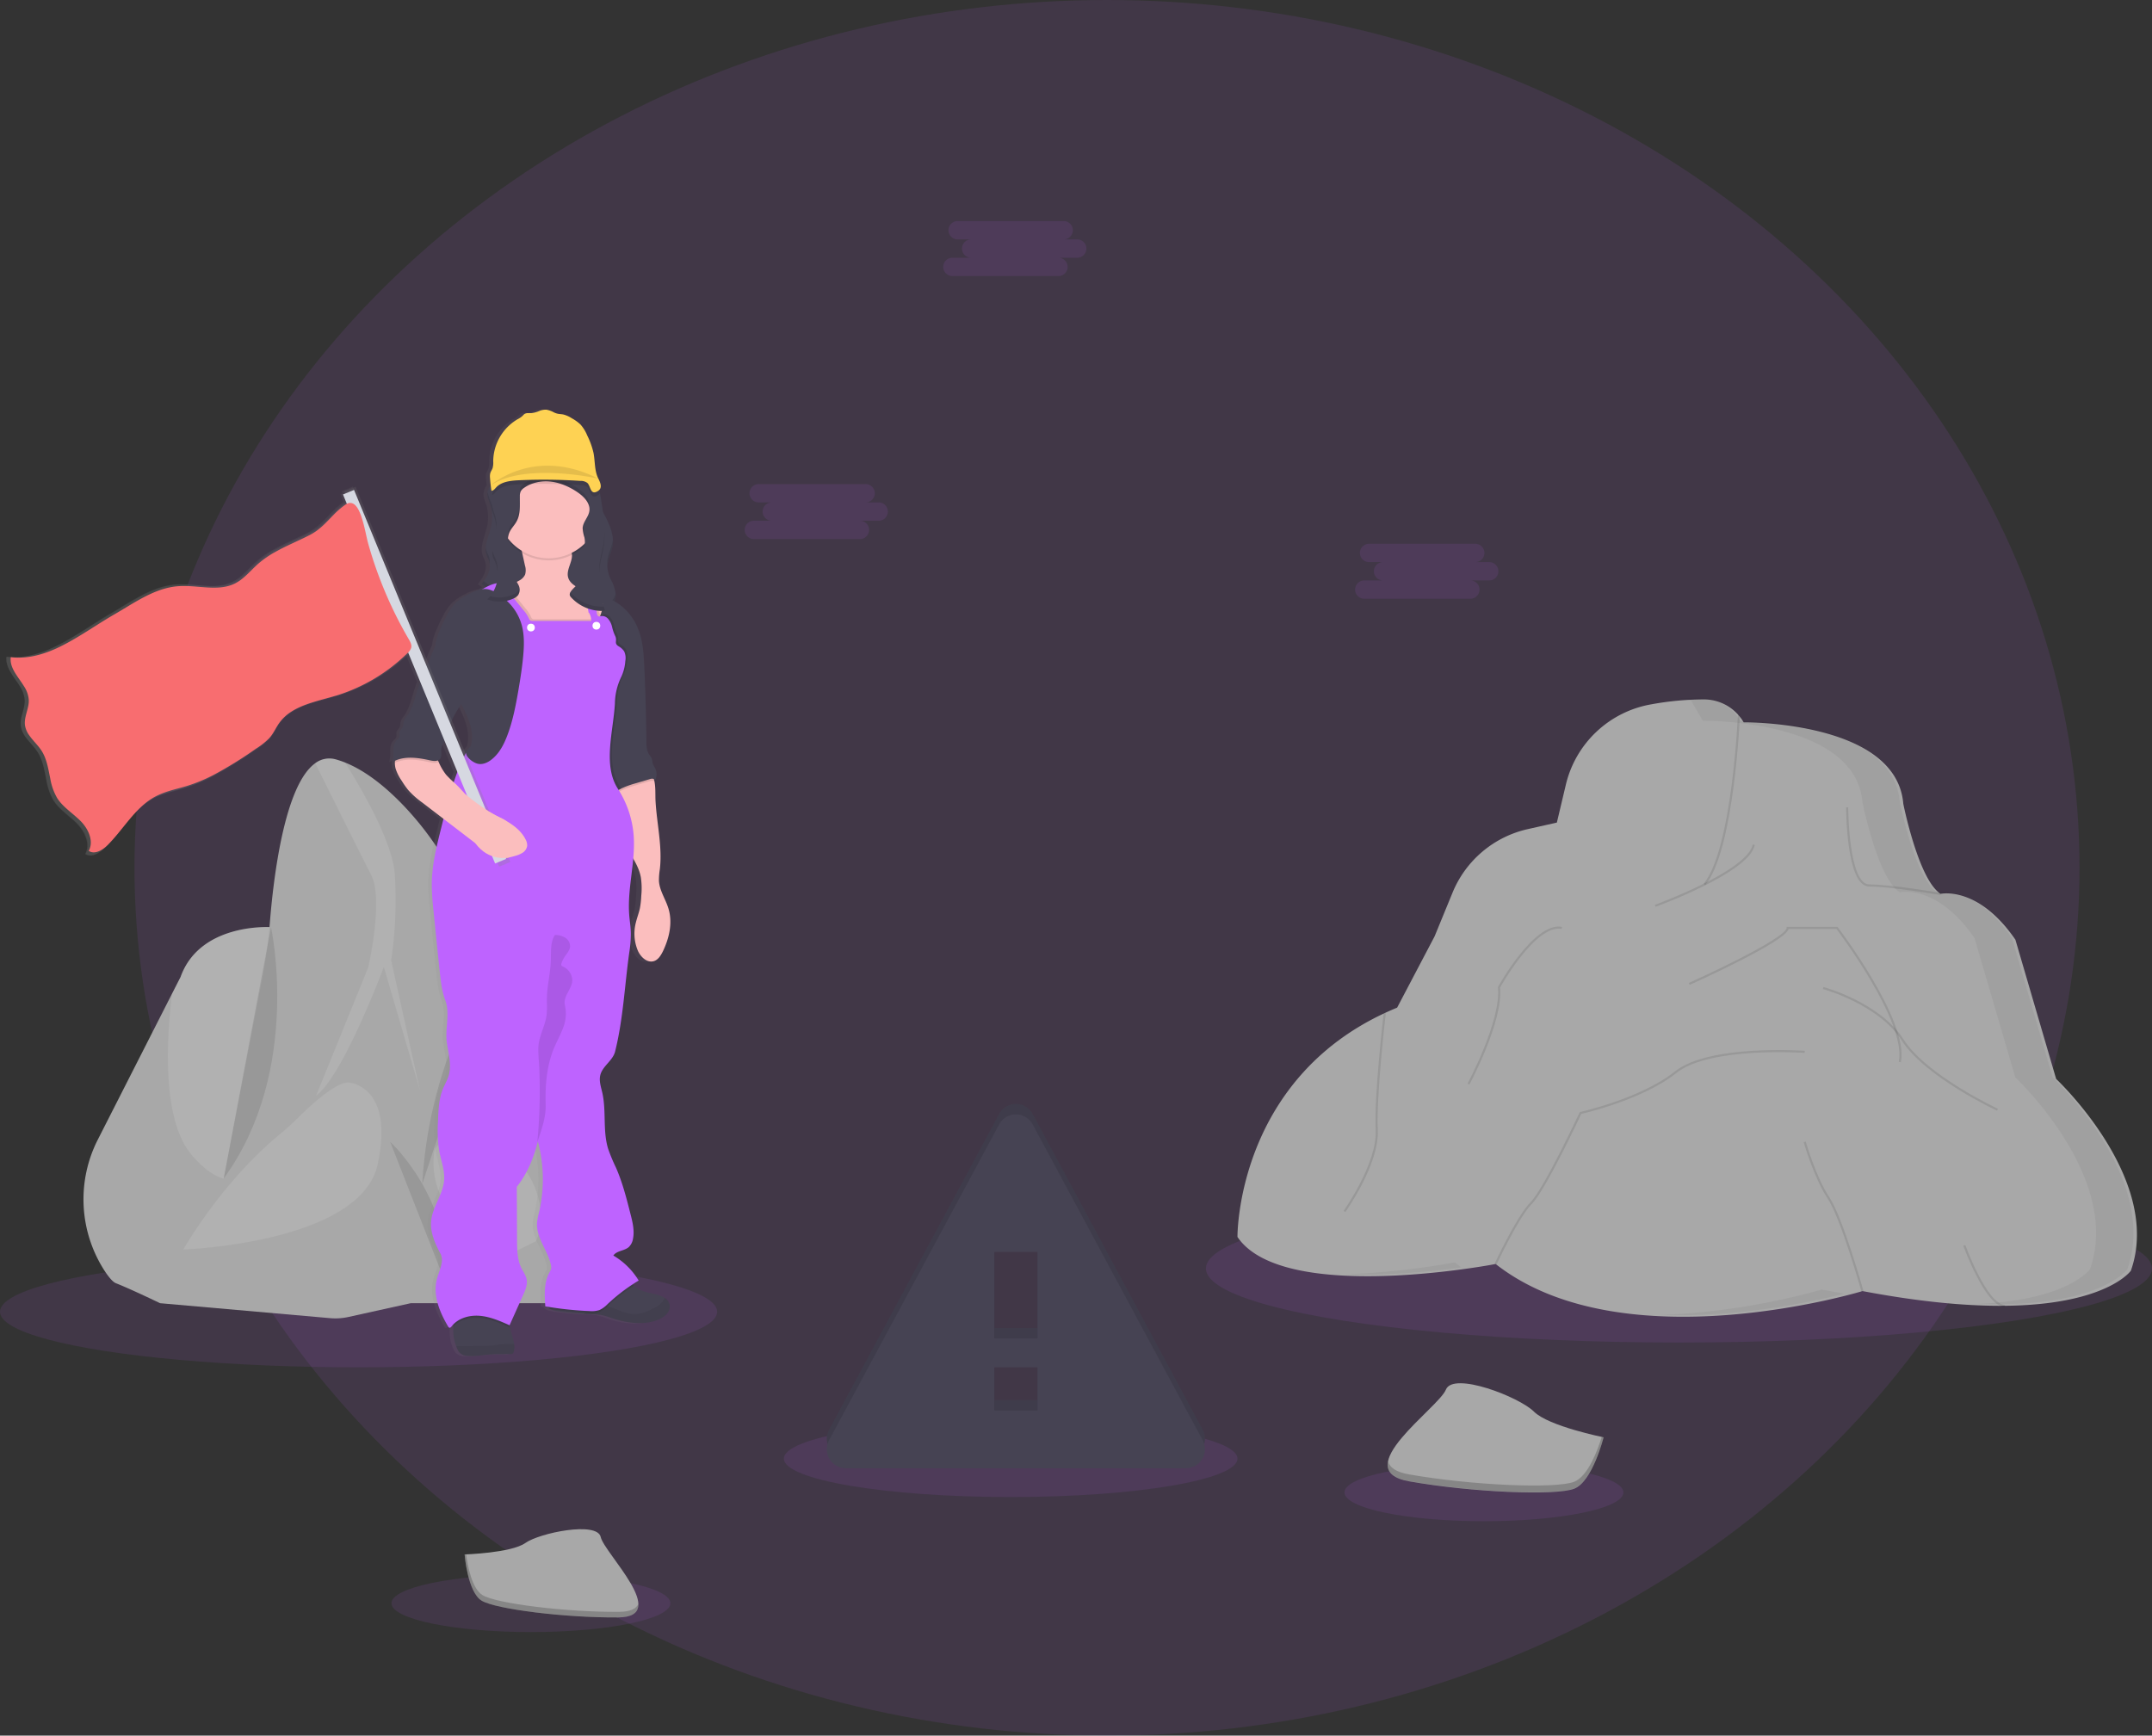 <svg id="6b5bbc3a-7ba8-40c4-8b79-fdc85beb38a1" data-name="Layer 1" xmlns="http://www.w3.org/2000/svg" xmlns:xlink="http://www.w3.org/1999/xlink" width="1032.24" height="832.63" viewBox="0 0 1032.24 832.63"><rect x="0" y="0" width="1032.24" height="832.63" fill="#333333" stroke="none"/><defs><linearGradient id="fb7ae7e0-1793-4d3b-a6c6-7b51ed07a232" x1="86.9" y1="457.32" x2="402.8" y2="457.32" gradientUnits="userSpaceOnUse"><stop offset="0" stop-color="gray" stop-opacity="0.25"/><stop offset="0.54" stop-color="gray" stop-opacity="0.12"/><stop offset="1" stop-color="gray" stop-opacity="0.1"/></linearGradient><linearGradient id="26387a05-323e-43c3-b271-53af00551daf" x1="3013.29" y1="358.28" x2="3255.1" y2="358.28" gradientTransform="matrix(-1, 0, 0, 1, 3342, 0)" xlink:href="#fb7ae7e0-1793-4d3b-a6c6-7b51ed07a232"/></defs><title>warning</title><ellipse cx="530.99" cy="416.32" rx="466.48" ry="416.32" fill="#be63ff" opacity="0.1"/><ellipse cx="172" cy="629.28" rx="172" ry="26.66" fill="#be63ff" opacity="0.1"/><ellipse cx="254.67" cy="769.13" rx="66.9" ry="13.82" fill="#be63ff" opacity="0.1"/><ellipse cx="711.8" cy="715.96" rx="66.9" ry="13.82" fill="#be63ff" opacity="0.1"/><ellipse cx="484.79" cy="699.75" rx="108.79" ry="18.43" fill="#be63ff" opacity="0.1"/><ellipse cx="805.34" cy="608.52" rx="226.91" ry="35.54" fill="#be63ff" opacity="0.1"/><path d="M130.91,580.17a63.14,63.14,0,0,0,3.29,63.39c2,3,3.84,5.16,5.31,5.73,7.05,2.77,21.17,9.58,21.17,9.58l34-13.36s5.52-29.2,10.74-54.27v0c3.56-17.1,7-32.27,8.41-34.93,3.52-6.55,0-77.86,0-77.86s-34-2.28-43.35,23.93l-4.09,8Z" transform="translate(-83.88 -33.68)" fill="#a8a8a8"/><path d="M176.05,588.05c20.67,23.69,29.39,3.2,29.39,3.2h0v0c3.56-17.1,7-32.27,8.41-34.93,3.52-6.55,0-77.86,0-77.86s-34-2.28-43.35,23.93l-4.09,8C163.79,531.36,161.2,571,176.05,588.05Z" transform="translate(-83.88 -33.68)" fill="#fff" opacity="0.1"/><path d="M180.59,654.08l120-13.86L322,499.34l-16.19-36.59a148.26,148.26,0,0,0-28-42.24c-8.15-8.59-18-16.85-28.36-21a42.56,42.56,0,0,0-4.33-1.48,11.21,11.21,0,0,0-10,1.77c-14.8,10.49-20.09,55.09-21.8,76.56a239.6,239.6,0,0,1-3.57,26.29Z" transform="translate(-83.88 -33.68)" fill="#a8a8a8"/><path d="M260.48,497.82l-25,61.5c13.1-9.58,32.51-61.75,32.51-61.75l17.39,59.48-13.86-62.69a196.07,196.07,0,0,0,1.76-41.14c-1.1-15.74-15.87-41-23.89-53.72a42.56,42.56,0,0,0-4.33-1.48,11.21,11.21,0,0,0-10,1.77c6.3,12.65,22.05,44.28,26.85,53.68C268,465.31,260.48,497.82,260.48,497.82Z" transform="translate(-83.88 -33.68)" fill="#fff" opacity="0.1"/><path d="M280.89,658.87H346a19.75,19.75,0,0,0,19.73-20.75c-1.44-27.92-5.09-77.7-13.77-109.3-4.69-17.05-10.14-26-15.14-30.41a14.77,14.77,0,0,0-8.61-4.05,11.3,11.3,0,0,0-7,1.7C309.12,507.65,295,568.64,295,568.64Z" transform="translate(-83.88 -33.68)" fill="#a8a8a8"/><path d="M341,604.78c2.68,7.43,3.74,16,0,24.35l-14.51,7.17s-39-16.53-34.26-50.41c0,0,1.28-7,14.71-6.46A38.07,38.07,0,0,1,341,604.78Z" transform="translate(-83.88 -33.68)" fill="#fff" opacity="0.1"/><path d="M325.5,515.72c-.45-11.88,6-16,11.33-17.31a14.77,14.77,0,0,0-8.61-4.05,22.86,22.86,0,0,0-7.51,12l-13.6,66.29S326.26,535.63,325.5,515.72Z" transform="translate(-83.88 -33.68)" fill="#fff" opacity="0.1"/><path d="M263.76,568.14,296,612.24l5.59,36.4-20.72,10.23L251,665.47a28.71,28.71,0,0,1-8.77.57l-81.51-7.17,11.09-25.71,38.3-53.77Z" transform="translate(-83.88 -33.68)" fill="#a8a8a8"/><path d="M251.28,553s22,1.51,13.74,39.31-93.25,40.83-93.25,40.83,18.06-32,45.84-54.93c3.12-2.57,6.13-5.25,9-8.11C233,563.71,245.22,552.48,251.28,553Z" transform="translate(-83.88 -33.68)" fill="#fff" opacity="0.1"/><path d="M271.07,581.5s29.81,27.13,27,68.88" transform="translate(-83.88 -33.68)" opacity="0.1"/><path d="M321.22,496.06s-31.28,41.6-34.79,105.61" transform="translate(-83.88 -33.68)" opacity="0.1"/><path d="M213.86,478.43S229,547.18,191.2,599" transform="translate(-83.88 -33.68)" opacity="0.1"/><path d="M489.61,733.05H652.75a9.14,9.14,0,0,0,8-13.47L579.22,568.1a9.13,9.13,0,0,0-16.08,0L481.57,719.58A9.14,9.14,0,0,0,489.61,733.05Zm91.95-27.68H560.8V684.62h20.76Zm0-34.59H560.8V629.27h20.76Z" transform="translate(-83.88 -33.68)" fill="#464353"/><path d="M489.61,733.05H652.75a9.14,9.14,0,0,0,8-13.47L579.22,568.1a9.13,9.13,0,0,0-16.08,0L481.57,719.58A9.14,9.14,0,0,0,489.61,733.05Zm91.95-27.68H560.8V684.62h20.76Zm0-34.59H560.8V629.27h20.76Z" transform="translate(-83.88 -33.68)" opacity="0.1"/><path d="M489.61,738.05H652.75a9.14,9.14,0,0,0,8-13.47L579.22,573.1a9.13,9.13,0,0,0-16.08,0L481.57,724.58A9.14,9.14,0,0,0,489.61,738.05Zm91.95-27.68H560.8V689.62h20.76Zm0-34.59H560.8V634.27h20.76Z" transform="translate(-83.88 -33.68)" fill="#464353"/><path d="M400,656.47a11.2,11.2,0,0,0-2.31-1.12c-2.68-1-5.54-1.26-8.22-2.22a11.77,11.77,0,0,1-4.13-2.44c-.2-.2-.39-.4-.57-.61,1-.63,1.91-1.26,2.9-1.85a34.36,34.36,0,0,0-12.06-12c1.61-2.37,5.24-2.18,7.36-4.09a7,7,0,0,0,2-3.93c.79-3.93-.19-8-1.17-11.87-1.9-7.57-3.82-15.19-6.9-22.35a88.07,88.07,0,0,1-3.74-9.06c-2.59-8.62-.78-18-2.74-26.81-.63-2.83-1.65-5.75-.94-8.55,1.09-4.34,5.94-6.91,7-11.25,3.84-15.45,4.53-31.48,6.71-47.25A60.81,60.81,0,0,0,384,482c0-3.19-.57-6.35-.8-9.53-.62-8.93,1.17-17.85,1.94-26.77a28,28,0,0,1,3.63,8.95,36.13,36.13,0,0,1,.21,8.88,41.71,41.71,0,0,1-.63,5.91c-.49,2.32-1.35,4.54-1.92,6.86a21.21,21.21,0,0,0,.95,13.76c1.36,3,4.35,5.78,7.46,4.88,2.15-.62,3.45-2.76,4.41-4.79,3-6.36,4.67-13.73,2.65-20.49-1.33-4.5-4.25-8.57-4.52-13.27a34.3,34.3,0,0,1,.44-5.61c1.25-10.86-1.45-21.77-2.05-32.69-.16-2.89.1-6.48-.55-9.55-.08-.37-.17-.74-.28-1.09a2.34,2.34,0,0,1,.72.33,6.52,6.52,0,0,0-.14-5.59,14.21,14.21,0,0,1-.94-1.76c-.38-1-.31-2.16-.78-3.12a13.31,13.31,0,0,0-1-1.45c-1.29-1.87-1.36-4.29-1.39-6.56q-.23-17.76-1-35.48c-.27-6-.61-12.14-2.71-17.77a26.64,26.64,0,0,0-9.4-12.47,21.9,21.9,0,0,0-2.11-1.32,7.32,7.32,0,0,0,.6-2.7,6.46,6.46,0,0,0,0-.88l-.06-.5v0a21.1,21.1,0,0,0-2-6,16.86,16.86,0,0,1-1.91-6.56,10.19,10.19,0,0,1,.07-1.24v0c.34-2.88,1.84-5.58,2.37-8.46a14.51,14.51,0,0,0,.22-2.71c0-.31,0-.63,0-.95a.08.08,0,0,0,0,0,27.26,27.26,0,0,0-3.21-10.1c-.5-1-1-2-1.56-3-.26-1.87-.55-3.74-.84-5.6-.16-1.08-.33-2.16-.56-3.23q-.17-.8-.39-1.56c1.55-1.46.65-3.6-.34-5.58-1.91-3.76-1.51-8.25-2.32-12.39a37.44,37.44,0,0,0-2.94-8.32,18.54,18.54,0,0,0-3.19-5.24,19.56,19.56,0,0,0-4.13-3,13.15,13.15,0,0,0-4.1-1.85c-.91-.18-1.84-.17-2.74-.38a8.68,8.68,0,0,1-1.68-.61,11.43,11.43,0,0,0-3.59-1.31,8,8,0,0,0-3.46.66,12.73,12.73,0,0,1-3.72,1c-.45,0-.93,0-1.41,0a3.13,3.13,0,0,0-1.91.46,7.22,7.22,0,0,0-.82.84,11.07,11.07,0,0,1-2.41,1.65A23.75,23.75,0,0,0,318.5,255a10.06,10.06,0,0,1-.29,3.29c-.29.84-.86,1.57-1.1,2.43A6.82,6.82,0,0,0,317,263c.08,1.17.2,2.33.33,3.5h0a7.36,7.36,0,0,0-1.46,3.23v0a4.41,4.41,0,0,0-.09.62v.08h0c-.11,2.09.92,4,1.52,6A21.32,21.32,0,0,1,317,288.2c-.73,2.63-1.77,5.35-2,8v0c0,.06,0,.12,0,.18a9.67,9.67,0,0,0,.46,4c.33.91.82,1.76,1.12,2.68,1.06,3.26-.48,6.68-2.52,9.54l0,0c-.32.45-.65.88-1,1.3l.05,0-.05.05,2.08,1.47c-.61.32-1.22.67-1.84,1a18.92,18.92,0,0,0-6.78,2.51,27.56,27.56,0,0,0-5.5,3.66,23.33,23.33,0,0,0-4.34,6,75.41,75.41,0,0,0-3.68,7.76,24.3,24.3,0,0,0-1.88,6.73c-.86,1.83-1.57,3.8-2.36,5.57-.4.91-.79,1.82-1.18,2.73l-34.42-84.28-5.34,2.22.42,1-1.11.47,1.51,3.68c-.22.15-.44.3-.65.46l-.28.22-.56.44-.28.23-.57.48-.21.18-.71.65,0,0c-.76.69-1.49,1.42-2.2,2.15l-1.83,1.89-.35.37-.61.62-.34.35-.87.87-.06.06-.54.52-.34.32c-.14.14-.29.27-.44.4l-.42.39-.68.58-.2.18-.93.74a26.07,26.07,0,0,1-4,2.57c-5.47,2.83-11.26,5.2-16.6,8.23a47.8,47.8,0,0,0-8.22,5.76c-3.53,3.13-6.52,7-10.61,9.27l-.45.24c-7.24,3.72-15.77,1.49-24,1.33-1.23,0-2.44,0-3.64.08-6.68.52-12.79,3.23-18.7,6.53-4.16,2.33-8.22,4.95-12.3,7.32-2.58,1.49-5.17,3.11-7.77,4.77-6.6,4.19-13.28,8.59-20.19,11.76-6.42,2.94-13,4.81-20,4.45H89c-.67,0-1.34-.09-2-.17-.65,5.25,3.55,9.48,6.35,14.1a14.29,14.29,0,0,1,2.37,6.68,12,12,0,0,1-.2,2.68c-.56,3.24-2.06,6.42-1.65,9.68A11.21,11.21,0,0,0,96,387.11c1.78,2.54,4.25,4.8,5.93,7.45,2.54,4,3.2,8.87,4.19,13.58a28.57,28.57,0,0,0,3.29,9.41c2.16,3.48,5.46,6,8.56,8.67.57.49,1.13,1,1.67,1.5.4.36.79.74,1.16,1.13,3.63,3.71,6.33,9.43,4.14,14.07-.07.16-.15.3-.23.45a4,4,0,0,0,.55.33c2.79,1.36,6.29-.82,8.58-3.13,1.13-1.13,2.2-2.33,3.24-3.55,2.79-3.1,5.35-6.46,8-9.68.72-.87,1.44-1.72,2.18-2.56a37,37,0,0,1,9.88-8,36.29,36.29,0,0,1,6.06-2.46c3.1-1,6.3-1.74,9.41-2.72a77.31,77.31,0,0,0,12.39-5.2A190.55,190.55,0,0,0,205,394l1-.65a34.28,34.28,0,0,0,5.95-4.75c.32-.35.63-.71.92-1.08,1.56-2,2.57-4.37,4-6.45a20.75,20.75,0,0,1,5.61-5.41c6.17-4.15,14.36-5.73,21.69-8l.08,0a84.3,84.3,0,0,0,34.17-20.29l5.48,13.42q-.85,2.38-1.61,4.81c-1.22,4-2.22,8.12-4.61,11.5a8.58,8.58,0,0,0-1.74,3.09,10,10,0,0,1-.41,2.48c-.34.68-1.05,1.13-1.34,1.83-.42,1,.13,2.29-.43,3.23a5.08,5.08,0,0,1-.95,1C271.38,390,271,392,271,393.82a17.83,17.83,0,0,1-.45,5.52,13.15,13.15,0,0,1,1.29-.67,6,6,0,0,0-.11,1,11.14,11.14,0,0,0,.35,2.81,22.19,22.19,0,0,0,2.92,5.84,41.5,41.5,0,0,0,3.13,4.5,41,41,0,0,0,6.62,5.92l10.08,7.78-1,4.21c-2.2,8.82-4.42,17.75-4.53,26.85a115.7,115.7,0,0,0,.81,12.89l.87,8.78c.7,7.07,1.4,14.14,2.17,21.21.49,4.47,1,9,2.58,13.22,2.38,6.41-.25,13.65.76,20.43.8,5.31,2.38,10.8.79,15.93-.64,2-1.76,3.92-2.58,5.9-2.05,4.92-2.26,10.39-2.43,15.72a66.81,66.81,0,0,0,.51,14c.86,4.78,2.76,9.47,2.39,14.32-.52,6.89-5.56,12.78-6.17,19.67-.49,5.49,1.9,10.8,4.47,15.67,1.89,3.59-.75,8.23-1.75,12.18-2,7.75,1.32,15.85,5.37,22.72a1.12,1.12,0,0,0,.51.54c.46.17.89-.29,1.19-.68s.39-.48.6-.71c0,.31.06.62.08.92,0,.65.05,1.3.05,2a20.1,20.1,0,0,0,1.36,7.4,13.07,13.07,0,0,0,.56,1.34,6.18,6.18,0,0,0,1,1.61,6.11,6.11,0,0,0,4,1.68c3.32.36,6.66-.33,10-.62,3.52-.3,7.05-.17,10.58-.25a1.53,1.53,0,0,0,.79-.17,1.35,1.35,0,0,0,.45-.72,8,8,0,0,0,.17-3.94,27.94,27.94,0,0,0-.75-3.13c-.47-1.65-.9-3.31-1.31-5-.08-.31-.15-.62-.22-.93l.16.07q3.23-7.26,6.47-14.52c1.09-2.45,2.2-5.1,1.66-7.73-.39-1.88-1.59-3.47-2.44-5.19-2-4.06-2.08-8.8-2.11-13.34l-.12-25.72c5-6.36,8.09-13.93,10-21.83a70.61,70.61,0,0,1,.59,34,31.67,31.67,0,0,0-.95,5.18c-.39,7.13,5.16,13.17,6.64,20.15a4.54,4.54,0,0,1,.11,1.64,6.15,6.15,0,0,1-.82,1.9c-2.66,4.87-2.37,10.75-2,16.29l1.17.19a3.1,3.1,0,0,0,1.24,1.22h0a6.12,6.12,0,0,0,1.55.64,38.18,38.18,0,0,0,5.83.89c2.82.28,5.65.56,8.48.74,1.12.07,2.24.13,3.36.16a33.55,33.55,0,0,1,4.7.33,34,34,0,0,1,5,1.45c7.29,2.44,15.45,3.83,22.51.79a10.14,10.14,0,0,0,4.11-2.91,4.84,4.84,0,0,0-1.21-7.52ZM303.28,371.4c1.06,2.11,2.12,4.21,3,6.4,1.73,4.24,2.78,9,1.68,13.42-.32,1.3-2.41,2.3-2.4,3.64a3,3,0,0,0-.16.31l-6.53-16A57.08,57.08,0,0,1,303.28,371.4Zm-7.17,34a27.67,27.67,0,0,1-3.54-6.11c-.12-.27-.25-.53-.37-.8a2.4,2.4,0,0,0,.95-.71c1-1.26.46-3.1.61-4.72a10.2,10.2,0,0,1,1.59-4l6.13,15q-.93,2.44-1.74,4.93A35,35,0,0,1,296.11,405.4Z" transform="translate(-83.88 -33.68)" fill="url(#fb7ae7e0-1793-4d3b-a6c6-7b51ed07a232)"/><path d="M317.69,270.4c-.11,2.09.93,4,1.54,6a21.23,21.23,0,0,1-.29,11.74c-1.12,4-3,8.23-1.57,12.14.33.92.83,1.76,1.13,2.68,1.24,3.8-1.06,7.8-3.58,10.91l9.89,6.93a11.37,11.37,0,0,0,5,2.39c1.85.22,4-.77,4.38-2.59.13-.62,0-1.27.12-1.9a5.16,5.16,0,0,1,2.77-3.84,9.06,9.06,0,0,1,4.79-.89c6.07.33,11.23,4.32,16.75,6.88a67.38,67.38,0,0,0,11.27,3.74c2.19.57,4.62,1.09,6.6,0s2.89-3.62,2.74-5.91a19.33,19.33,0,0,0-2.1-6.51,16.56,16.56,0,0,1-1.93-6.55c0-3.36,1.84-6.42,2.46-9.72.87-4.69-.9-9.46-3.06-13.72s-4.78-8.36-5.83-13a19,19,0,0,0-1.09-4.11,9.36,9.36,0,0,0-2-2.68c-3.71-3.67-9-5.41-14.18-5.79s-10.41.47-15.55,1.36a32.51,32.51,0,0,0-5.77,1.37,36.65,36.65,0,0,0-7.59,4.11C320.25,265.06,317.84,267.43,317.69,270.4Z" transform="translate(-83.88 -33.68)" fill="#464353"/><g opacity="0.1"><path d="M375.17,303.57c0,.3,0,.6.06.89.31-2.93,1.85-5.68,2.4-8.61a14.22,14.22,0,0,0,.19-3.56c0,.52-.1,1-.19,1.56C377,297.15,375.13,300.21,375.17,303.57Z" transform="translate(-83.88 -33.68)"/><path d="M319.9,280.4a17.91,17.91,0,0,0-.67-6,34.78,34.78,0,0,1-1.45-4.66c0,.21-.08.41-.09.62-.11,2.09.93,4,1.54,6A16.89,16.89,0,0,1,319.9,280.4Z" transform="translate(-83.88 -33.68)"/><path d="M379.14,318.13a5.72,5.72,0,0,1-2.68,4.41c-2,1.09-4.41.57-6.6,0a66.52,66.52,0,0,1-11.27-3.75c-5.52-2.55-10.68-6.54-16.75-6.87a9.06,9.06,0,0,0-4.79.89,5.16,5.16,0,0,0-2.77,3.84c-.07.63,0,1.28-.12,1.9-.39,1.82-2.53,2.81-4.38,2.59a11.37,11.37,0,0,1-5-2.39l-8.89-6.24c-.33.45-.66.89-1,1.3l9.89,6.94a11.37,11.37,0,0,0,5,2.39c1.85.22,4-.77,4.38-2.59.13-.62,0-1.27.12-1.9a5.16,5.16,0,0,1,2.77-3.84,9.06,9.06,0,0,1,4.79-.89c6.07.33,11.23,4.32,16.75,6.87a66.52,66.52,0,0,0,11.27,3.75c2.19.57,4.62,1.09,6.6,0s2.89-3.62,2.74-5.91C379.19,318.46,379.16,318.3,379.14,318.13Z" transform="translate(-83.88 -33.68)"/><path d="M318.5,302.91a7.74,7.74,0,0,1,.27,1.23,7.25,7.25,0,0,0-.27-3.23c-.3-.92-.8-1.76-1.13-2.68a8.36,8.36,0,0,1-.46-2.07,9.4,9.4,0,0,0,.46,4.07C317.7,301.15,318.2,302,318.5,302.91Z" transform="translate(-83.88 -33.68)"/></g><path d="M330.24,682.36a1.31,1.31,0,0,1-.46.72,1.53,1.53,0,0,1-.79.17c-3.56.08-7.12,0-10.67.25-3.36.29-6.73,1-10.08.62a5.17,5.17,0,0,1-5-3.29,13.07,13.07,0,0,1-.56-1.34,19.91,19.91,0,0,1-1.37-7.4c0-.67,0-1.32,0-2a15.17,15.17,0,0,0-.29-2.18,3.31,3.31,0,0,1,.1-2.53c1.42-2.59,4.85-3.11,7.49-3.31a61.85,61.85,0,0,1,18.25,1.34c.47,2.3,1,4.58,1.56,6.86q.62,2.51,1.32,5a28,28,0,0,1,.76,3.13A8,8,0,0,1,330.24,682.36Z" transform="translate(-83.88 -33.68)" fill="#464353"/><path d="M330.24,682.36a1.31,1.31,0,0,1-.46.72,1.53,1.53,0,0,1-.79.17c-3.56.08-7.12,0-10.67.25-3.36.29-6.73,1-10.08.62a5.17,5.17,0,0,1-5-3.29,13.07,13.07,0,0,1-.56-1.34h1.28c4.21,0,8.43-.15,12.64-.15,1.27,0,2.55-.06,3.81-.21s2.29-.36,3.44-.5a47.13,47.13,0,0,1,5.18-.21h1.42A8,8,0,0,1,330.24,682.36Z" transform="translate(-83.88 -33.68)" opacity="0.06"/><path d="M403.89,663.79a10.23,10.23,0,0,1-4.14,2.91c-7.12,3-15.35,1.65-22.7-.79a34.58,34.58,0,0,0-5.05-1.45,34,34,0,0,0-4.73-.33c-1.13,0-2.26-.09-3.39-.16-2.86-.18-5.71-.46-8.55-.74a38.63,38.63,0,0,1-5.88-.89,6.25,6.25,0,0,1-1.57-.64h0a2.41,2.41,0,0,1-1.44-2.15c.08-1.27,1.4-2,2.56-2.55,10.29-4.45,21.47-6.38,32.57-7.93a13.05,13.05,0,0,0,3.27-1c1.25-.5,1.38.32,2,1.24a7.71,7.71,0,0,0,1,1.18,11.9,11.9,0,0,0,4.16,2.44c2.7,1,5.59,1.27,8.29,2.22a11.35,11.35,0,0,1,2.33,1.12,4.82,4.82,0,0,1,1.22,7.52Z" transform="translate(-83.88 -33.68)" fill="#464353"/><path d="M403.89,663.79a10.23,10.23,0,0,1-4.14,2.91c-7.12,3-15.35,1.65-22.7-.79a34.58,34.58,0,0,0-5.05-1.45,34,34,0,0,0-4.73-.33c-1.13,0-2.26-.09-3.39-.16.92-.87,1.86-1.72,2.82-2.54a8.4,8.4,0,0,1,2.37-1.56,6.86,6.86,0,0,1,3.37-.23c5.72.79,10.86,4.8,16.63,4.45a20.46,20.46,0,0,0,7.65-2.47,13.35,13.35,0,0,0,5-3.56,5.77,5.77,0,0,0,.93-1.79,4.82,4.82,0,0,1,1.22,7.52Z" transform="translate(-83.88 -33.68)" opacity="0.06"/><path d="M401.88,490c-1,2-2.28,4.17-4.44,4.79-3.14.9-6.16-1.92-7.53-4.88a21.08,21.08,0,0,1-1-13.76c.57-2.31,1.44-4.53,1.93-6.85a41.72,41.72,0,0,0,.64-5.91,36.13,36.13,0,0,0-.21-8.88c-1.61-8.59-9-15-11.46-23.44-1.24-4.21-1.18-8.69-1.11-13.08a13.45,13.45,0,0,1,.34-3.3,5.15,5.15,0,0,1,.3-.86c1.65-3.66,6.54-4.16,9.94-6.29,1.88-1.17,6.15-4.94,7.73-1.5a11.31,11.31,0,0,1,.76,2.39c.65,3.06.39,6.65.55,9.54.61,10.92,3.33,21.82,2.07,32.68a34.09,34.09,0,0,0-.44,5.6c.27,4.7,3.21,8.77,4.56,13.27C406.59,476.29,404.92,483.66,401.88,490Z" transform="translate(-83.88 -33.68)" fill="#fbbebe"/><path d="M397.82,408.45a3.37,3.37,0,0,0-2.3,0l-6.77,2a41.92,41.92,0,0,0-6.91,2.51,16.21,16.21,0,0,0-2.75,1.71,5.15,5.15,0,0,1,.3-.86c1.65-3.66,6.54-4.16,9.94-6.29,1.88-1.17,6.15-4.94,7.73-1.5A11.31,11.31,0,0,1,397.82,408.45Z" transform="translate(-83.88 -33.68)" opacity="0.1"/><path d="M398.26,407.69a3.06,3.06,0,0,0-2.74-.22l-6.77,2a41.92,41.92,0,0,0-6.91,2.51,15.88,15.88,0,0,0-3.29,2.14c-3.16-5.49-4-12-4.58-18.3-.32-3.67-.56-7.35-.7-11a49.34,49.34,0,0,1,.16-7.88c.38-3,1.25-5.93,1.79-8.91a40.66,40.66,0,0,0,.62-5.28,51.63,51.63,0,0,0-.53-11.59,71.84,71.84,0,0,0-2.78-12c-.64-1.79-1.41-3.52-2.11-5.28l-.24-.62a72.9,72.9,0,0,1-3.09-9.91c-.32-1.38-.34-2.83-1.4-3.77a18.82,18.82,0,0,1,3-.12q.3,0,.6,0a22.43,22.43,0,0,1,11.44,4A26.73,26.73,0,0,1,390.21,336c2.11,5.63,2.46,11.75,2.73,17.76q.81,17.72,1,35.46c0,2.27.1,4.69,1.4,6.56a13.39,13.39,0,0,1,1,1.45c.47,1,.4,2.11.78,3.12a15.77,15.77,0,0,0,.95,1.76A6.45,6.45,0,0,1,398.26,407.69Z" transform="translate(-83.88 -33.68)" fill="#464353"/><path d="M331.7,290.31c-1-.33-2-.68-3-1l2.08.16A4.2,4.2,0,0,1,331.7,290.31Z" transform="translate(-83.88 -33.68)" fill="#fbbebe"/><path d="M372.65,326.4c-.2.68-.4,1.36-.62,2a38.22,38.22,0,0,1-1.85,4.81,22.38,22.38,0,0,1-4.73,6.86,6.28,6.28,0,0,1-2.36,1.56,7.5,7.5,0,0,1-2.32.22q-4,0-8-.12a28.42,28.42,0,0,1-6.18-.61,22.07,22.07,0,0,1-6.3-2.84c-7.47-4.62-13.61-11.66-16.24-20-.33-1.06-.56-2.33.17-3.16a3.87,3.87,0,0,1,2.55-.87l.12,0a16.11,16.11,0,0,0,6.09-2.09,6.26,6.26,0,0,0,2.78-2.84,7.66,7.66,0,0,0-.09-4.42l-2.22-10.08a10.44,10.44,0,0,0-1.77-4.49c.65.23,1.3.44,2,.62,6.18,1.67,12.94.66,19,2.85,2.32.85,4.64,2.38,5.34,4.76,1.17,4-2.74,8.15-1.62,12.15.75,2.72,3.52,4.29,6,5.56l1.67.85,4.63,2.35.64.32.1.05c1.46.74,3,1.66,3.51,3.23A6,6,0,0,1,372.65,326.4Z" transform="translate(-83.88 -33.68)" fill="#fbbebe"/><path d="M384.85,349.88a21.59,21.59,0,0,1-1.84,7.4,30.23,30.23,0,0,0-3.15,13c-.77,13.5-5.9,29.57,1.45,40.91.18.28.36.56.53.85a15.88,15.88,0,0,0-3.29,2.14c-3.16-5.49-4-12-4.58-18.3-.32-3.67-.56-7.35-.7-11a49.34,49.34,0,0,1,.16-7.88c.38-3,1.25-5.93,1.79-8.91a40.66,40.66,0,0,0,.62-5.28,51.63,51.63,0,0,0-.53-11.59,71.84,71.84,0,0,0-2.78-12c-.64-1.79-1.41-3.52-2.11-5.28l-.24-.62a22.38,22.38,0,0,1-4.73,6.86,6.28,6.28,0,0,1-2.36,1.56,7.5,7.5,0,0,1-2.32.22q-4,0-8-.12a28.42,28.42,0,0,1-6.18-.61,22.07,22.07,0,0,1-6.3-2.84c-7.47-4.62-13.61-11.66-16.24-20-.33-1.06-.56-2.33.17-3.16a3.87,3.87,0,0,1,2.55-.87l.12,0,9,11.13a18,18,0,0,1,2.6,3.89,2.32,2.32,0,0,0,.8,1.19,2.05,2.05,0,0,0,1,.18c8.45,0,19.71,0,28.16,0a7.31,7.31,0,0,0-1.24-4.21c-.26.06-.61.08-.07-.08a28.34,28.34,0,0,0-3.1-9.27,6.45,6.45,0,0,0-.31-.58,10.66,10.66,0,0,1-1.48-3.24,5.4,5.4,0,0,1,3.28,0c1.23.53,1.87,1.86,2.41,3.09.46,1,.92,2.07,1.33,3.12,0,.11.1.23.14.34a22.64,22.64,0,0,1,1.66,6.49c.06.82.26,1.86.94,2.13a.89.89,0,0,0,.34.08,3.78,3.78,0,0,1,4.09,1,9,9,0,0,1,2,3.94,21.56,21.56,0,0,0,1.42,4.24c1.29,2.46-.68,3.56,1.65,5.07a8.12,8.12,0,0,1,2.74,2.46A7.68,7.68,0,0,1,384.85,349.88Z" transform="translate(-83.88 -33.68)" opacity="0.1"/><path d="M326.77,663.45c.47,2.3,1,4.58,1.56,6.86l-.06.14c-4.57-2-9.25-4.09-14.24-4.53-4.63-.4-9.66.85-12.81,4.21a15.17,15.17,0,0,0-.29-2.18,3.31,3.31,0,0,1,.1-2.53c1.42-2.59,4.85-3.11,7.49-3.31A61.85,61.85,0,0,1,326.77,663.45Z" transform="translate(-83.88 -33.68)" opacity="0.1"/><path d="M366.16,328.37c.47,0,.3,0,.07.08S365.62,328.53,366.16,328.37Z" transform="translate(-83.88 -33.68)" opacity="0.1"/><path d="M387.89,650.49a86.86,86.86,0,0,0-12.52,9.69,13.11,13.11,0,0,1-3.95,2.89,11.54,11.54,0,0,1-4.76.49,162,162,0,0,1-18.78-1.86h0a2.41,2.41,0,0,1-1.44-2.15c.08-1.27,1.4-2,2.56-2.55,10.29-4.45,21.47-6.38,32.57-7.93a13.05,13.05,0,0,0,3.27-1c1.25-.5,1.38.32,2,1.24A7.71,7.71,0,0,0,387.89,650.49Z" transform="translate(-83.88 -33.68)" opacity="0.1"/><path d="M314.52,316.77c1.47,1.31,3.15,2.37,4.64,3.64,4,3.39,6.52,8.13,9,12.75a8.34,8.34,0,0,1-4.59.31,32.92,32.92,0,0,0,.39,13.37,12.4,12.4,0,0,0-4.47,5.55,37.1,37.1,0,0,0-1.46,7q-2.16,15.61-4.34,31.22a4.84,4.84,0,0,1-1,2.81,5.39,5.39,0,0,0-.76.75,4.15,4.15,0,0,0-.35,2.15c-.06.73-.54,1.6-1.27,1.5a1.58,1.58,0,0,1-.89-.58,20.42,20.42,0,0,1-2-2.48c-5.9,11.32-8.74,23.52-11.86,35.9-2.23,8.82-4.46,17.74-4.57,26.84a115.68,115.68,0,0,0,.81,12.88l.88,8.78c.71,7.06,1.42,14.13,2.19,21.19.5,4.48,1,9,2.61,13.22,2.4,6.41-.26,13.64.76,20.42.8,5.31,2.39,10.8.79,15.92-.64,2.05-1.76,3.92-2.6,5.9-2.06,4.92-2.27,10.39-2.45,15.72a66,66,0,0,0,.52,14c.86,4.79,2.79,9.48,2.41,14.32-.53,6.89-5.61,12.78-6.23,19.66-.49,5.49,1.92,10.79,4.51,15.66,1.91,3.59-.75,8.23-1.76,12.18-2,7.74,1.33,15.84,5.41,22.71a1.09,1.09,0,0,0,.52.54c.47.17.89-.29,1.2-.68,3.07-3.94,8.51-5.43,13.5-5s9.66,2.49,14.24,4.53L334.79,655c1.1-2.45,2.22-5.1,1.67-7.73-.39-1.88-1.6-3.47-2.46-5.19-2-4.06-2.1-8.79-2.12-13.34l-.12-25.7c5.06-6.36,8.15-13.92,10.1-21.82a70,70,0,0,1,.6,34,30.85,30.85,0,0,0-1,5.18c-.39,7.13,5.2,13.16,6.69,20.14a4.33,4.33,0,0,1,.12,1.64,6.18,6.18,0,0,1-.83,1.9c-2.68,4.86-2.39,10.75-2,16.29a162.33,162.33,0,0,0,21.21,2.27,11.92,11.92,0,0,0,4.76-.49,13.14,13.14,0,0,0,3.95-2.9A87.22,87.22,0,0,1,390.23,648a34.62,34.62,0,0,0-12.15-12c1.61-2.37,5.28-2.18,7.42-4.08a7,7,0,0,0,2-3.94c.8-3.92-.19-8-1.18-11.85-1.92-7.58-3.85-15.19-7-22.35a85.88,85.88,0,0,1-3.76-9.05c-2.62-8.62-.79-18-2.77-26.81-.64-2.82-1.67-5.73-.95-8.54,1.1-4.33,6-6.9,7.08-11.24,3.87-15.45,4.56-31.46,6.76-47.23a60.68,60.68,0,0,0,.79-9.11c0-3.19-.57-6.35-.8-9.53-.9-12.73,3.17-25.43,2.13-38.15a48,48,0,0,0-7.52-22c-7.35-11.35-2.22-27.41-1.45-40.91a30.08,30.08,0,0,1,3.14-13,21.33,21.33,0,0,0,1.85-7.4,7.65,7.65,0,0,0-.56-4.67,7.89,7.89,0,0,0-2.73-2.46c-2.33-1.52-.36-2.62-1.65-5.08a21.34,21.34,0,0,1-1.42-4.24,8.92,8.92,0,0,0-2-3.93,3.78,3.78,0,0,0-4.09-1c-.95,0-1.21-1.26-1.29-2.21-.27-3.48-1.71-6.75-3.12-9.95-.54-1.23-1.18-2.56-2.41-3.09a5.51,5.51,0,0,0-3.29,0,10.63,10.63,0,0,0,1.49,3.25,28.24,28.24,0,0,1,3.4,9.84c-1,.3,1,0,0,0a7,7,0,0,1,1.31,4.29c-8.44,0-19.7,0-28.15,0a2,2,0,0,1-1-.18,2.4,2.4,0,0,1-.81-1.19,17.33,17.33,0,0,0-2.6-3.88L325,314.1a2.5,2.5,0,0,0-.85-.77,2.3,2.3,0,0,0-1.25,0C319.69,313.8,317.32,315.14,314.52,316.77Z" transform="translate(-83.88 -33.68)" fill="#be63ff"/><path d="M350.05,482.21a9.54,9.54,0,0,1,4.87,1.26,4.91,4.91,0,0,1,2.42,4.22c-.11,1.89-1.56,3.39-2.61,5a13.4,13.4,0,0,0-1.54,3.16,1.27,1.27,0,0,0-.08.81c.12.38.53.57.88.74a7.51,7.51,0,0,1,4.41,6.56c-.09,3.9-3.9,7.06-3.69,11a22.62,22.62,0,0,0,.42,2.44,18.64,18.64,0,0,1-1.35,9.89c-1.21,3.14-2.86,6.09-4.16,9.2-3.51,8.45-4.27,17.81-4,27,.21,6.24-2,12.18-4,18.12a260.46,260.46,0,0,0,.9-36c-.14-3.26-.55-6.34-.4-9.61.24-5.19,3.14-9.91,3.88-15,.42-2.91.14-5.87.21-8.81.14-6,1.77-11.92,1.88-17.94C348.23,490,347.84,485.62,350.05,482.21Z" transform="translate(-83.88 -33.68)" opacity="0.1"/><path d="M308.32,318.91a27.42,27.42,0,0,0-5.54,3.66,23.6,23.6,0,0,0-4.38,6,76.64,76.64,0,0,0-3.71,7.76c-1.41,3.44-2.58,7.25-1.61,10.84.88,3.25,3.37,5.78,5.09,8.67s2.73,6.28,4.05,9.45c1.76,4.23,4.17,8.17,5.91,12.41s2.79,9,1.69,13.41c-.32,1.3-2.43,2.31-2.43,3.64,0,2.2,3.18,4.59,5.29,5.23,2.43.75,5.08-.37,7.07-2,3.65-2.89,5.87-7.22,7.51-11.58,2.64-7,4.05-14.43,5.32-21.81.92-5.42,1.78-10.85,2.27-16.31.45-4.92.59-10-.71-14.72a25,25,0,0,0-6.83-11.36c-2.6-2.5-6.86-5.86-10.64-5.95C313.68,316.24,310.88,317.5,308.32,318.91Z" transform="translate(-83.88 -33.68)" fill="#464353"/><path d="M336.75,439.46a4.78,4.78,0,0,1-2.23,3.33,13.13,13.13,0,0,1-3.81,1.56c-2.68.78-5.52,1.5-8.23.81a16.52,16.52,0,0,1-5.78-3.29l-30.28-23.18a40.89,40.89,0,0,1-6.67-5.92,42.63,42.63,0,0,1-3.16-4.49,22,22,0,0,1-2.94-5.84,10.69,10.69,0,0,1-.36-2.81,5.29,5.29,0,0,1,.64-2.57c.73-1.22,2.29-1.47,3.57-1.81a37.46,37.46,0,0,1,13.17-1,1.79,1.79,0,0,1,1.78,1.21c.67,1.23,1.25,2.51,1.85,3.79a27.4,27.4,0,0,0,3.57,6.11,51.54,51.54,0,0,0,4.45,4.29c3.2,3,5.82,6.6,9.23,9.36,3.95,3.19,8.75,5.1,13.25,7.45s8.94,5.4,11.2,9.95A5.83,5.83,0,0,1,336.75,439.46Z" transform="translate(-83.88 -33.68)" fill="#fbbebe"/><path d="M371.8,277.74a24.76,24.76,0,1,1-.69-5.8A24.66,24.66,0,0,1,371.8,277.74Z" transform="translate(-83.88 -33.68)" opacity="0.1"/><path d="M371.8,276.74a24.76,24.76,0,1,1-.69-5.8A24.66,24.66,0,0,1,371.8,276.74Z" transform="translate(-83.88 -33.68)" fill="#fbbebe"/><path d="M294.3,399.21c-1.14.73-2.83.49-4.24.17-5.56-1.24-11.7-2.13-16.77.25a5.29,5.29,0,0,1,.64-2.57c.73-1.22,2.29-1.47,3.57-1.81a37.46,37.46,0,0,1,13.17-1,1.79,1.79,0,0,1,1.78,1.21C293.12,396.65,293.7,397.93,294.3,399.21Z" transform="translate(-83.88 -33.68)" opacity="0.1"/><path d="M283.85,365.54c-1.23,4-2.24,8.11-4.65,11.5a8.5,8.5,0,0,0-1.76,3.08,9.6,9.6,0,0,1-.41,2.48c-.34.68-1.06,1.13-1.35,1.83-.43,1,.13,2.29-.44,3.23a4.8,4.8,0,0,1-.95,1c-1.36,1.26-1.7,3.27-1.73,5.13s.15,3.76-.46,5.51c5.28-3.15,12-2.21,18-.87,1.67.37,3.74.65,4.82-.69s.46-3.1.61-4.71c.2-2.1,1.64-3.84,2.53-5.75,1-2.15,1.34-4.55,2.11-6.79,1.59-4.71,5-8.55,7.19-13a12.49,12.49,0,0,0,1.42-4.94,14.74,14.74,0,0,0-1.71-6.41,87.68,87.68,0,0,0-7.4-13.21c-1.27-1.87-3.46-5.33-5.43-2.34-1.6,2.41-2.6,5.48-3.78,8.12A148.62,148.62,0,0,0,283.85,365.54Z" transform="translate(-83.88 -33.68)" fill="#464353"/><path d="M374.08,326.72a20.21,20.21,0,0,1-16.18-6.39,2.48,2.48,0,0,1-.72-1.17,2.35,2.35,0,0,1,.46-1.64c1.2-1.85,3.27-3.07,4.23-5.06s.63-4.28.72-6.46c.16-3.91,1.7-7.78,1.83-11.63a12.15,12.15,0,0,0-.22-2.94,18.43,18.43,0,0,1-.84-4.43c.13-2.93,2.77-5.21,3.21-8.1.57-3.68-2.48-6.88-5.55-9a33.07,33.07,0,0,0-7.56-3.91,24.61,24.61,0,0,0-5.08-1.23,19.8,19.8,0,0,0-9.57,1.07,15.63,15.63,0,0,0-3.56,1.9,4.82,4.82,0,0,0-1.59,1.65,5.37,5.37,0,0,0-.42,2.39c-.06,4.09.4,8.44-1.55,12-1,1.91-2.7,3.46-3.53,5.48a9.11,9.11,0,0,0-.63,2.63,26.5,26.5,0,0,0-.15,2.82c-.06,5.27,0,10.83,2.68,15.4a40.15,40.15,0,0,1,2.57,4.31,4.91,4.91,0,0,1-.25,4.79,5.45,5.45,0,0,1-2,1.5,16,16,0,0,1-12.79.46,16.21,16.21,0,0,0,3.78-18.08,10.67,10.67,0,0,1-1.38-4,10.15,10.15,0,0,1,1-3.66,20,20,0,0,0,.61-11.72c-.61-2.38-1.67-4.68-1.86-7.13a21.57,21.57,0,0,1,.24-5.54,18,18,0,0,1,12.33-14.19c.51-.17,1-.33,1.56-.47a33.26,33.26,0,0,1,7.39-.79c5.55-.18,11.18-.34,16.53,1.11a22.18,22.18,0,0,1,8.56,4.4,15.45,15.45,0,0,1,4.14,5.47,19,19,0,0,1,1.17,3.78c.23,1.07.4,2.15.57,3.23,1.21,7.69,2.42,15.53,1.13,23.21-.51,3-1.4,6-1.8,9.06C370.59,312.89,372.34,319.9,374.08,326.72Z" transform="translate(-83.88 -33.68)" fill="#464353"/><circle cx="254.67" cy="301.06" r="1.86" fill="#fff"/><circle cx="286.06" cy="300.18" r="1.86" fill="#fff"/><path d="M338.55,240.74l-4-7.55a7.31,7.31,0,0,1,.83-.84,3.17,3.17,0,0,1,1.93-.46Z" transform="translate(-83.88 -33.68)" opacity="0.1"/><path d="M349.58,231.54l-4.53,6.7-2.58-7.35a8.18,8.18,0,0,1,3.49-.66A11.6,11.6,0,0,1,349.58,231.54Z" transform="translate(-83.88 -33.68)" opacity="0.1"/><g opacity="0.1"><path d="M332.38,317.22a5.45,5.45,0,0,1-2,1.5,16.07,16.07,0,0,1-11.37.95,15.57,15.57,0,0,1-1.42,1.51,16,16,0,0,0,12.79-.46,5.45,5.45,0,0,0,2-1.5,4.31,4.31,0,0,0,.64-3.46A3.55,3.55,0,0,1,332.38,317.22Z" transform="translate(-83.88 -33.68)"/><path d="M321.53,283.73a19.7,19.7,0,0,1,.57,4,19.93,19.93,0,0,0-.57-6c-.61-2.38-1.67-4.68-1.86-7.13,0-.31,0-.62-.05-.94a22.31,22.31,0,0,0,.05,2.94C319.86,279.05,320.92,281.35,321.53,283.73Z" transform="translate(-83.88 -33.68)"/><path d="M373.29,296.81a43.75,43.75,0,0,0,.54-8,41.68,41.68,0,0,1-.54,6c-.51,3-1.4,6-1.8,9.06a31.56,31.56,0,0,0-.23,4.95,29.52,29.52,0,0,1,.23-2.95C371.89,302.81,372.78,299.84,373.29,296.81Z" transform="translate(-83.88 -33.68)"/><path d="M321.33,301.1a16.44,16.44,0,0,1-1.26-3.09,4.52,4.52,0,0,0-.12,1.1,10.67,10.67,0,0,0,1.38,4,15.11,15.11,0,0,1,1.25,5.3A15.5,15.5,0,0,0,321.33,301.1Z" transform="translate(-83.88 -33.68)"/><path d="M364.2,291.39a13.07,13.07,0,0,1,.19,1.38c0-.15,0-.29,0-.44a12.15,12.15,0,0,0-.22-2.94c-.22-1.05-.58-2.09-.75-3.15a4.43,4.43,0,0,0-.09.72A18.43,18.43,0,0,0,364.2,291.39Z" transform="translate(-83.88 -33.68)"/><path d="M357.9,318.29a5.27,5.27,0,0,1-.43-.51,2.07,2.07,0,0,0-.29,1.34,2.48,2.48,0,0,0,.72,1.17,20.21,20.21,0,0,0,16.18,6.39c-.17-.66-.34-1.31-.5-2A20.18,20.18,0,0,1,357.9,318.29Z" transform="translate(-83.88 -33.68)"/><path d="M366.55,277a.43.43,0,0,1,0-.11c.57-3.68-2.48-6.88-5.55-9a33.07,33.07,0,0,0-7.56-3.91,24.61,24.61,0,0,0-5.08-1.23,19.8,19.8,0,0,0-9.57,1.07,15.63,15.63,0,0,0-3.56,1.9,4.82,4.82,0,0,0-1.59,1.65,5.37,5.37,0,0,0-.42,2.39c0,.69,0,1.38,0,2.08v-.08a5.37,5.37,0,0,1,.42-2.39,4.82,4.82,0,0,1,1.59-1.65,15.63,15.63,0,0,1,3.56-1.9,19.8,19.8,0,0,1,9.57-1.07,24.61,24.61,0,0,1,5.08,1.23,33.07,33.07,0,0,1,7.56,3.91C363.55,271.61,366.06,274.09,366.55,277Z" transform="translate(-83.88 -33.68)"/><path d="M331.69,281.79c-1,1.91-2.7,3.46-3.53,5.48a9.11,9.11,0,0,0-.63,2.63,26.5,26.5,0,0,0-.15,2.82c0,.85,0,1.71,0,2.57,0-.19,0-.38,0-.57a26.5,26.5,0,0,1,.15-2.82,9.11,9.11,0,0,1,.63-2.63c.83-2,2.49-3.57,3.53-5.48,1.61-3,1.58-6.45,1.55-9.88A16.68,16.68,0,0,1,331.69,281.79Z" transform="translate(-83.88 -33.68)"/></g><path d="M371.59,270.41a2.91,2.91,0,0,1-.48.53,4.58,4.58,0,0,1-1.17.7c-2.91,1.26-2.79-2.85-4.31-4.26a5.17,5.17,0,0,0-3.38-1q-4.39-.22-8.79-.39c-4.89-.18-9.77-.27-14.65-.16q-3.51.06-7,.29c-2.7.18-5.6.53-7.9,1.81a8.37,8.37,0,0,0-2.11,1.65c-.55.6-1.13,1.36-1.89,1.5a18,18,0,0,1,12.33-14.19,24.75,24.75,0,0,1,34,4.25,15.45,15.45,0,0,1,4.14,5.47A19,19,0,0,1,371.59,270.41Z" transform="translate(-83.88 -33.68)" opacity="0.1"/><path d="M369.94,269.64c-2.91,1.26-2.79-2.85-4.31-4.26a5.17,5.17,0,0,0-3.38-1,266.53,266.53,0,0,0-30.44-.26c-3.61.24-7.57.78-10,3.46-.62.68-1.27,1.56-2.2,1.53-.31-2-.53-4.08-.68-6.13a6.82,6.82,0,0,1,.12-2.3c.25-.86.82-1.59,1.11-2.43a9.74,9.74,0,0,0,.3-3.28,23.7,23.7,0,0,1,11.66-20.16,10.59,10.59,0,0,0,2.43-1.64,7.31,7.31,0,0,1,.83-.84,3.17,3.17,0,0,1,1.93-.46c.48,0,1,0,1.42,0a12.91,12.91,0,0,0,3.75-1,8.18,8.18,0,0,1,3.49-.66,11.6,11.6,0,0,1,3.62,1.31,8.77,8.77,0,0,0,1.69.61c.91.21,1.85.2,2.76.38a13.47,13.47,0,0,1,4.14,1.84,19.75,19.75,0,0,1,4.16,3,18.41,18.41,0,0,1,3.22,5.24,37.53,37.53,0,0,1,3,8.32c.81,4.14.41,8.62,2.33,12.38C372.06,265.65,373.13,268.27,369.94,269.64Z" transform="translate(-83.88 -33.68)" fill="#fed253"/><path d="M319.25,266.5s20.73-18.86,51.6-3.22C370.85,263.28,336,255.35,319.25,266.5Z" transform="translate(-83.88 -33.68)" opacity="0.1"/><path d="M93.37,362.87c-2.82-4.62-7.06-8.85-6.4-14.09,7.76.89,15.12-1,22.23-4.29s13.71-7.56,20.37-11.75c2.62-1.65,5.23-3.27,7.83-4.77,4.12-2.36,8.21-5,12.4-7.31,6-3.3,12.12-6,18.86-6.52a34.4,34.4,0,0,1,3.67-.09c8.3.16,16.9,2.39,24.2-1.33l.45-.24c4.14-2.27,7.15-6.13,10.7-9.26a47.79,47.79,0,0,1,8.29-5.76c5.39-3,11.23-5.4,16.74-8.23a25.39,25.39,0,0,0,4-2.56l.94-.75.21-.18c.23-.19.46-.38.68-.58l.43-.38.44-.4.34-.32.55-.52.06-.07.87-.86.35-.35.61-.63.36-.36c.61-.63,1.22-1.27,1.84-1.89s1.46-1.46,2.21-2.15l0,0,.72-.64.21-.18.58-.48.27-.23.57-.44.28-.22c.28-.21.57-.41.86-.61a6.26,6.26,0,0,1,.84-.49l-1.87-4.53,5.38-2.22,74.2,180.05-5.39,2.22-42.44-103-.3.3a85.2,85.2,0,0,1-35.09,20.88l-.08,0c-7.39,2.23-15.66,3.81-21.88,7.95a21,21,0,0,0-5.65,5.41c-1.46,2.08-2.48,4.45-4,6.45-.29.37-.61.73-.93,1.07a34.77,34.77,0,0,1-6,4.76l-.95.65a194.48,194.48,0,0,1-20.1,12.39,79.3,79.3,0,0,1-12.49,5.2c-3.13,1-6.36,1.73-9.49,2.72a37.16,37.16,0,0,0-6.11,2.46c-5.3,2.77-9.37,7.11-13.22,11.74-3.37,4.06-6.57,8.36-10.27,12.06-2.32,2.3-5.85,4.48-8.65,3.13l-.57-.33c.09-.15.16-.3.24-.46,2.21-4.63-.51-10.35-4.17-14.06-.38-.39-.77-.77-1.17-1.13s-1.12-1-1.69-1.5c-3.13-2.69-6.46-5.19-8.63-8.66a28.25,28.25,0,0,1-3.32-9.41c-1-4.71-1.67-9.56-4.23-13.57-1.68-2.65-4.18-4.91-6-7.45a11.35,11.35,0,0,1-2.2-5.14c-.41-3.25,1.1-6.43,1.67-9.67a12.07,12.07,0,0,0,.21-2.68A14.19,14.19,0,0,0,93.37,362.87Z" transform="translate(-83.88 -33.68)" fill="url(#26387a05-323e-43c3-b271-53af00551daf)"/><rect x="284.7" y="262.55" width="5.73" height="191.47" transform="translate(606.05 546.3) rotate(157.6)" fill="#d6d8e1"/><path d="M103.85,393.88c2.51,3.95,3.18,8.71,4.15,13.34a28.1,28.1,0,0,0,3.27,9.26c2.14,3.41,5.41,5.87,8.48,8.51.56.49,1.12,1,1.66,1.48.39.35.78.73,1.15,1.1,3.6,3.65,6.27,9.28,4.1,13.83a3.81,3.81,0,0,1-.23.45,4.57,4.57,0,0,0,.55.32c2.76,1.34,6.23-.8,8.51-3.07,3.64-3.64,6.79-7.86,10.1-11.85,3.78-4.56,7.79-8.83,13-11.55a36,36,0,0,1,6-2.42c3.07-1,6.25-1.71,9.33-2.67a78.53,78.53,0,0,0,12.28-5.11A192.53,192.53,0,0,0,206,393.31l.94-.64a34.35,34.35,0,0,0,5.9-4.67c.32-.34.63-.69.92-1.06,1.54-2,2.55-4.29,4-6.34a20.66,20.66,0,0,1,5.56-5.32c6.12-4.07,14.24-5.63,21.51-7.82l.08,0a83.94,83.94,0,0,0,34.5-20.53,5.62,5.62,0,0,0,1.73-2.54c.31-1.41-.45-2.81-1.18-4.05-.85-1.46-1.68-2.92-2.5-4.4a196.49,196.49,0,0,1-9.86-20.73c-.63-1.56-1.24-3.11-1.83-4.68q-2.27-6-4.14-12.17c-.41-1.36-.81-2.73-1.19-4.1-.07-.26-.15-.54-.22-.84-1.66-6.67-3.88-22.28-10.72-17.61a39.57,39.57,0,0,0-5.65,4.91c-1.33,1.35-2.63,2.74-4,4.08a40.44,40.44,0,0,1-3.53,3.09,25.93,25.93,0,0,1-4,2.52c-5.43,2.78-11.17,5.11-16.46,8.09a46.79,46.79,0,0,0-8.16,5.66c-3.49,3.08-6.45,6.88-10.52,9.11l-.44.24c-7.18,3.65-15.63,1.46-23.8,1.3a35.91,35.91,0,0,0-3.6.09c-6.63.5-12.69,3.16-18.55,6.41-4.12,2.28-8.14,4.86-12.19,7.19-2.56,1.47-5.12,3.06-7.7,4.69-6.54,4.12-13.17,8.44-20,11.56-7,3.18-14.23,5.08-21.86,4.21-.65,5.15,3.51,9.31,6.29,13.85a13.75,13.75,0,0,1,2.35,6.57,11.61,11.61,0,0,1-.19,2.63c-.56,3.19-2,6.31-1.64,9.52A11.05,11.05,0,0,0,98,386.56C99.74,389.05,102.19,391.28,103.85,393.88Z" transform="translate(-83.88 -33.68)" fill="#f86d70"/><path d="M307.16,414.71s8.76,7.64,17.64,11.71,3,18.67,3,18.67-9.41,2.16-16-7S307.16,414.71,307.16,414.71Z" transform="translate(-83.88 -33.68)" fill="#fbbebe"/><path d="M779.2,544.76S756,575.29,736.75,575.54s-30.55,12.86-21.41,20.74,108.74-4.5,108.74-4.5.94-37.52-7.69-43S779.2,544.76,779.2,544.76Z" transform="translate(-83.88 -33.68)" fill="#444176"/><path d="M1028.65,581.41s3.55,24.18-7.42,40.67,19.82,22.85,19.82,22.85,22.37,6.23,24-15.87,1.1-39-1-40.8-3.85-14.23-3.85-14.23Z" transform="translate(-83.88 -33.68)" fill="#444176"/><path d="M677.45,627.08s-.81-78.21,76.58-110L772,482.89l8.62-21a51.1,51.1,0,0,1,36.09-30.46l13.94-3.13,4.31-18.16a51.08,51.08,0,0,1,40.81-38.54,142.91,142.91,0,0,1,25.7-2.4,22.12,22.12,0,0,1,18.79,11h0s73.32-.81,76.57,39.11c0,0,7.34,36.65,17.93,43.17,0,0,17.92-4.07,35.84,22l19.55,66.8s51.32,48.06,35.84,92c0,0-21.18,30.14-128.71,9.77,0,0-114.86,35-176-13C801.27,640.11,699.45,659.66,677.45,627.08Z" transform="translate(-83.88 -33.68)" fill="#a8a8a8"/><path d="M728.77,614.86s16.3-22.81,15.48-39.11,3.84-56,3.84-56" transform="translate(-83.88 -33.68)" fill="none" stroke="#000" stroke-miterlimit="10" opacity="0.1"/><path d="M788.24,553.76s16.29-30.14,14.66-46.43c0,0,17.11-31,30.14-28.52" transform="translate(-83.88 -33.68)" fill="none" stroke="#000" stroke-miterlimit="10" opacity="0.1"/><path d="M877.85,468.22s44.8-16.29,47.25-29.32" transform="translate(-83.88 -33.68)" fill="none" stroke="#000" stroke-miterlimit="10" opacity="0.1"/><path d="M894.14,505.7s47.25-21.18,47.25-26.89H965s34.22,44.81,30.15,64.36" transform="translate(-83.88 -33.68)" fill="none" stroke="#000" stroke-miterlimit="10" opacity="0.1"/><path d="M949.54,538.28s-45.62-3.26-61.92,9.78S842,567.61,842,567.61s-17.11,36.66-23.63,43.17-17.11,29.33-17.11,29.33" transform="translate(-83.88 -33.68)" fill="none" stroke="#000" stroke-miterlimit="10" opacity="0.1"/><path d="M949.54,581.46s4.88,17.1,11.4,26.88,16.29,44.8,16.29,44.8" transform="translate(-83.88 -33.68)" fill="none" stroke="#000" stroke-miterlimit="10" opacity="0.1"/><path d="M1026.11,631.15s10.34,28.77,19.43,29.05" transform="translate(-83.88 -33.68)" fill="none" stroke="#000" stroke-miterlimit="10" opacity="0.1"/><path d="M958.38,507.66s26.86,7.26,38.09,24.85S1042,566.05,1042,566.05" transform="translate(-83.88 -33.68)" fill="none" stroke="#000" stroke-miterlimit="10" opacity="0.1"/><path d="M969.9,421s0,37.47,10.59,37.47,34.22,4.07,34.22,4.07" transform="translate(-83.88 -33.68)" fill="none" stroke="#000" stroke-miterlimit="10" opacity="0.1"/><path d="M918,376.5s-2.71,64.73-16.56,81.49" transform="translate(-83.88 -33.68)" fill="none" stroke="#000" stroke-miterlimit="10" opacity="0.1"/><g opacity="0.05"><path d="M1068.47,550.5l-19.55-66.8c-17.92-26.07-35.84-22-35.84-22-10.59-6.52-17.92-43.18-17.92-43.18-3.26-39.92-76.58-39.1-76.58-39.1h0a22.12,22.12,0,0,0-18.83-11c-3.46,0-7,.11-10.54.4q3,.3,5.75.85l5.7,9.78s73.31-.82,76.57,39.1c0,0,7.34,36.66,17.93,43.18,0,0,17.92-4.08,35.84,22l19.55,66.8s51.32,48.06,35.84,92c0,0-10.45,14.87-53.92,16.67,58.61,2.15,71.84-16.67,71.84-16.67C1119.79,598.56,1068.47,550.5,1068.47,550.5Z" transform="translate(-83.88 -33.68)"/><path d="M781.72,639.29A380.38,380.38,0,0,1,729.53,645c20.41.78,41.64-1.43,55.32-3.31C783.79,640.88,782.75,640.1,781.72,639.29Z" transform="translate(-83.88 -33.68)"/><path d="M957.68,652.33a334.57,334.57,0,0,1-76.92,12.16c37.55,1.36,73.12-6.47,87.78-10.23C965,653.67,961.41,653,957.68,652.33Z" transform="translate(-83.88 -33.68)"/></g><path d="M306.73,779.39s22.41-.69,29.16-5.5,34.46-10.55,36.14-2.84,33.67,38.35,8.37,38.56-58.77-3.94-65.51-8.05S306.73,779.39,306.73,779.39Z" transform="translate(-83.88 -33.68)" fill="#a8a8a8"/><path d="M380.86,806.92c-25.3.21-58.78-3.94-65.52-8-5.13-3.13-7.18-14.35-7.86-19.52l-.75,0s1.42,18.07,8.16,22.17,40.22,8.25,65.51,8.05c7.31-.06,9.83-2.66,9.69-6.51C389.08,805.43,386.29,806.88,380.86,806.92Z" transform="translate(-83.88 -33.68)" opacity="0.2"/><path d="M853.07,723.19s-26.39-5.28-33.42-12.32-38.7-19.34-42.22-10.55-47.49,38.7-17.59,44,70.36,7,79.16,3.52S853.07,723.19,853.07,723.19Z" transform="translate(-83.88 -33.68)" fill="#a8a8a8"/><path d="M759.84,741c29.91,5.27,70.36,7,79.16,3.51,6.69-2.68,11.35-15.55,13.19-21.54l.88.19s-5.28,21.1-14.07,24.62-49.25,1.76-79.16-3.52c-8.63-1.52-11.1-5.1-10.17-9.62C750.41,737.62,753.42,739.89,759.84,741Z" transform="translate(-83.88 -33.68)" opacity="0.2"/><path d="M600.38,148.53H594.1a4.4,4.4,0,0,0,0-8.8H543.22a4.4,4.4,0,0,0,0,8.8h6.28a4.4,4.4,0,0,0,0,8.79h-8.79a4.4,4.4,0,0,0,0,8.8h50.88a4.4,4.4,0,0,0,0-8.8h8.79a4.4,4.4,0,1,0,0-8.79Z" transform="translate(-83.88 -33.68)" fill="#be63ff" opacity="0.1"/><path d="M798,303.34h-6.28a4.4,4.4,0,0,0,0-8.79H740.79a4.4,4.4,0,1,0,0,8.79h6.28a4.4,4.4,0,0,0,0,8.79h-8.79a4.4,4.4,0,1,0,0,8.8h50.87a4.4,4.4,0,0,0,0-8.8H798a4.4,4.4,0,1,0,0-8.79Z" transform="translate(-83.88 -33.68)" fill="#be63ff" opacity="0.1"/><path d="M505.17,274.7h-6.28a4.4,4.4,0,1,0,0-8.79H448a4.4,4.4,0,1,0,0,8.79h6.28a4.4,4.4,0,1,0,0,8.79h-8.8a4.4,4.4,0,0,0,0,8.8h50.88a4.4,4.4,0,0,0,0-8.8h8.79a4.4,4.4,0,1,0,0-8.79Z" transform="translate(-83.88 -33.68)" fill="#be63ff" opacity="0.1"/></svg>